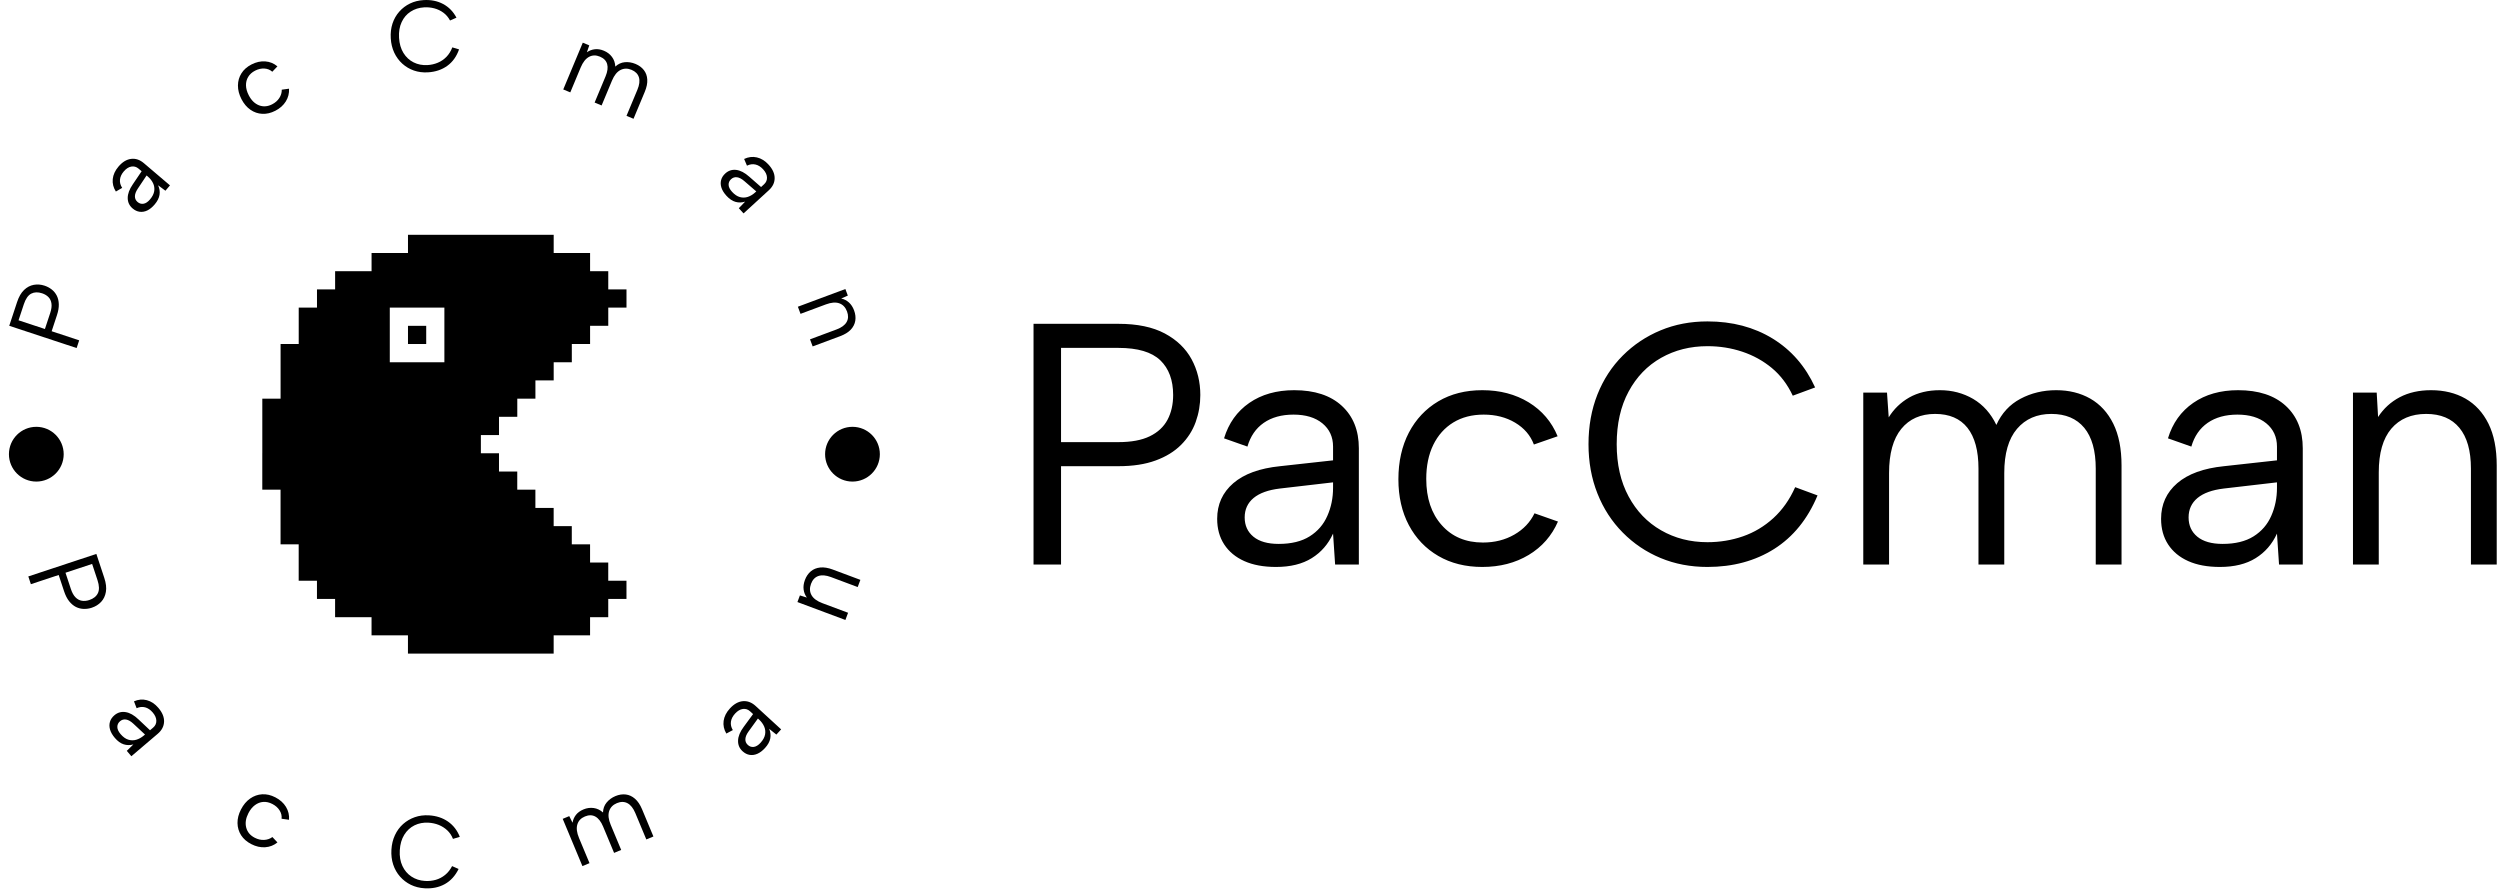 <svg xmlns="http://www.w3.org/2000/svg" version="1.1" xmlns:xlink="http://www.w3.org/1999/xlink" xmlns:svgjs="http://svgjs.dev/svgjs" width="1500" height="534" viewBox="0 0 1500 534"><g transform="matrix(1,0,0,1,-0.909,-0.491)"><svg viewBox="0 0 396 141" data-background-color="#a9cef4" preserveAspectRatio="xMidYMid meet" height="534" width="1500" xmlns="http://www.w3.org/2000/svg" xmlns:xlink="http://www.w3.org/1999/xlink"><g id="tight-bounds" transform="matrix(1,0,0,1,0.24,0.13)"><svg viewBox="0 0 395.52 140.741" height="140.741" width="395.52"><g><svg viewBox="0 0 674.815 240.124" height="140.741" width="395.52"><g transform="matrix(1,0,0,1,279.295,86.877)"><svg viewBox="0 0 395.52 66.369" height="66.369" width="395.52"><g id="textblocktransform"><svg viewBox="0 0 395.52 66.369" height="66.369" width="395.52" id="textblock"><g><svg viewBox="0 0 395.52 66.369" height="66.369" width="395.52"><g transform="matrix(1,0,0,1,0,0)"><svg width="395.52" viewBox="4.25 -35.35 212.74 35.7" height="66.369" data-palette-color="#000000"><path d="M8.25-17.8L16.6-17.8Q19.4-17.8 21.15-18.65 22.9-19.5 23.73-21.05 24.55-22.6 24.55-24.65L24.55-24.65Q24.55-27.9 22.68-29.7 20.8-31.5 16.6-31.5L16.6-31.5 8.25-31.5 8.25-17.8ZM28.5-24.65L28.5-24.65Q28.5-22.6 27.83-20.73 27.15-18.85 25.7-17.4 24.25-15.95 22-15.13 19.75-14.3 16.6-14.3L16.6-14.3 8.25-14.3 8.25 0 4.25 0 4.25-35 16.6-35Q20.7-35 23.33-33.6 25.95-32.2 27.23-29.85 28.5-27.5 28.5-24.65ZM51.55 0L48.1 0 47.8-4.5Q46.75-2.2 44.7-0.93 42.65 0.35 39.5 0.35L39.5 0.35Q36.8 0.35 34.9-0.5 33-1.35 31.97-2.93 30.95-4.5 30.95-6.65L30.95-6.65Q30.95-9.8 33.3-11.83 35.65-13.85 40.1-14.3L40.1-14.3 47.8-15.15 47.8-17.15Q47.8-19.25 46.25-20.53 44.7-21.8 42.05-21.8L42.05-21.8Q39.45-21.8 37.72-20.6 36-19.4 35.35-17.15L35.35-17.15 31.95-18.35Q32.95-21.65 35.62-23.5 38.3-25.35 42.15-25.35L42.15-25.35Q46.6-25.35 49.07-23.08 51.55-20.8 51.55-16.9L51.55-16.9 51.55 0ZM47.8-11.15L47.8-11.95 40.05-11.05Q37.55-10.75 36.25-9.68 34.95-8.6 34.95-6.85L34.95-6.85Q34.95-5.1 36.22-4.05 37.5-3 39.9-3L39.9-3Q42.65-3 44.4-4.1 46.15-5.2 46.97-7.08 47.8-8.95 47.8-11.15L47.8-11.15ZM69.5 0.35L69.5 0.35Q65.84 0.35 63.1-1.25 60.35-2.85 58.82-5.73 57.3-8.6 57.3-12.4L57.3-12.4Q57.3-16.25 58.82-19.18 60.35-22.1 63.1-23.73 65.84-25.35 69.5-25.35L69.5-25.35Q73.34-25.35 76.25-23.58 79.15-21.8 80.45-18.65L80.45-18.65 77-17.45Q76.25-19.45 74.27-20.63 72.3-21.8 69.7-21.8L69.7-21.8Q67.15-21.8 65.27-20.65 63.4-19.5 62.37-17.4 61.35-15.3 61.35-12.45L61.35-12.45Q61.35-8.25 63.6-5.73 65.84-3.2 69.59-3.2L69.59-3.2Q72.15-3.2 74.15-4.35 76.15-5.5 77.09-7.45L77.09-7.45 80.5-6.25Q79.15-3.15 76.25-1.4 73.34 0.35 69.5 0.35ZM84.94-17.5L84.94-17.5Q84.94-21.45 86.24-24.73 87.54-28 89.92-30.38 92.29-32.75 95.42-34.05 98.54-35.35 102.24-35.35L102.24-35.35Q107.64-35.35 111.72-32.85 115.79-30.35 117.89-25.75L117.89-25.75 114.64-24.55Q113.49-27 111.59-28.58 109.69-30.15 107.29-30.95 104.89-31.75 102.24-31.75L102.24-31.75Q98.49-31.75 95.49-30.05 92.49-28.35 90.77-25.15 89.04-21.95 89.04-17.5L89.04-17.5Q89.04-13.1 90.77-9.9 92.49-6.7 95.49-4.98 98.49-3.25 102.24-3.25L102.24-3.25Q104.94-3.25 107.39-4.1 109.84-4.95 111.82-6.75 113.79-8.55 114.99-11.25L114.99-11.25 118.24-10.05Q116.09-4.9 111.94-2.27 107.79 0.35 102.24 0.35L102.24 0.35Q98.54 0.35 95.42-0.95 92.29-2.25 89.92-4.65 87.54-7.05 86.24-10.33 84.94-13.6 84.94-17.5ZM124.89 0L124.89-25 128.34-25 128.59-21.4Q129.69-23.2 131.56-24.28 133.44-25.35 136.04-25.35L136.04-25.35Q138.69-25.35 140.87-24.08 143.04-22.8 144.24-20.3L144.24-20.3Q145.39-22.85 147.74-24.1 150.09-25.35 152.94-25.35L152.94-25.35Q155.74-25.35 157.89-24.13 160.04-22.9 161.24-20.48 162.44-18.05 162.44-14.4L162.44-14.4 162.44 0 158.69 0 158.69-13.95Q158.69-17.85 157.02-19.88 155.34-21.9 152.24-21.9L152.24-21.9Q149.09-21.9 147.24-19.73 145.39-17.55 145.39-13.3L145.39-13.3 145.39 0 141.64 0 141.64-13.95Q141.64-17.85 140.04-19.88 138.44-21.9 135.34-21.9L135.34-21.9Q132.19-21.9 130.42-19.73 128.64-17.55 128.64-13.3L128.64-13.3 128.64 0 124.89 0ZM188.79 0L185.34 0 185.04-4.5Q183.99-2.2 181.94-0.93 179.89 0.35 176.74 0.35L176.74 0.35Q174.04 0.35 172.14-0.5 170.24-1.35 169.21-2.93 168.19-4.5 168.19-6.65L168.19-6.65Q168.19-9.8 170.54-11.83 172.89-13.85 177.34-14.3L177.34-14.3 185.04-15.15 185.04-17.15Q185.04-19.25 183.49-20.53 181.94-21.8 179.29-21.8L179.29-21.8Q176.69-21.8 174.96-20.6 173.24-19.4 172.59-17.15L172.59-17.15 169.19-18.35Q170.19-21.65 172.86-23.5 175.54-25.35 179.39-25.35L179.39-25.35Q183.84-25.35 186.31-23.08 188.79-20.8 188.79-16.9L188.79-16.9 188.79 0ZM185.04-11.15L185.04-11.95 177.29-11.05Q174.79-10.75 173.49-9.68 172.19-8.6 172.19-6.85L172.19-6.85Q172.19-5.1 173.46-4.05 174.74-3 177.14-3L177.14-3Q179.89-3 181.64-4.1 183.39-5.2 184.21-7.08 185.04-8.95 185.04-11.15L185.04-11.15ZM196.09 0L196.09-25 199.54-25 199.74-21.45Q200.94-23.3 202.89-24.33 204.84-25.35 207.44-25.35L207.44-25.35Q210.29-25.35 212.44-24.13 214.59-22.9 215.79-20.48 216.99-18.05 216.99-14.4L216.99-14.4 216.99 0 213.24 0 213.24-13.95Q213.24-17.85 211.56-19.88 209.89-21.9 206.74-21.9L206.74-21.9Q203.49-21.9 201.66-19.75 199.84-17.6 199.84-13.4L199.84-13.4 199.84 0 196.09 0Z" opacity="1" transform="matrix(1,0,0,1,0,0)" fill="#000000" class="wordmark-text-0" data-fill-palette-color="primary" id="text-0"></path></svg></g></svg></g></svg></g></svg></g><g><svg viewBox="0 0 240.124 240.124" height="240.124" width="240.124"><g><svg viewBox="0 0 240.124 240.124" height="240.124" width="240.124"><g transform="matrix(1,0,0,1,70.84,63.464)"><svg viewBox="0 0 98.444 113.196" height="113.196" width="98.444"><g><svg xmlns="http://www.w3.org/2000/svg" xmlns:xlink="http://www.w3.org/1999/xlink" version="1.1" x="0" y="0" viewBox="11.533 5.77 76.933 88.461" enable-background="new 0 0 100 100" xml:space="preserve" height="113.196" width="98.444" class="icon-dxe-0" data-fill-palette-color="accent" id="dxe-0"><g fill="#000000" data-fill-palette-color="accent"><path d="M61.537 48.08V44.22H65.398V40.39H69.228V36.53H73.087V32.69H76.917V28.84H80.776V25H84.616V21.15H88.466V17.31H84.616V13.46H80.776V9.62H73.087V5.77H42.308V9.62H34.616V13.46H26.917V17.31H23.087V21.15H19.228V28.84H15.398V40.39H11.537V51.92H11.533V59.61H15.392V71.159H19.222V78.85H23.081V82.691H26.911V86.541H34.612V90.381H42.302V94.231H73.081V90.381H80.772V86.541H84.612V82.691H88.462V78.85H84.612V75H80.772V71.159H76.911V67.309H73.081V63.469H69.222V59.61H65.392V55.78H61.533V51.92H57.707V48.08zM49.998 25V32.69H38.466V21.15H49.998z" fill="#000000" data-fill-palette-color="accent"></path><rect x="42.309" y="25" width="3.85" height="3.84" fill="#000000" data-fill-palette-color="accent"></rect></g></svg></g></svg></g><g id="text-0"><path d="M12.084 88.931l1.435-4.342c0.322-0.974 0.434-1.813 0.337-2.518-0.09-0.703-0.357-1.285-0.801-1.747-0.443-0.462-1.022-0.811-1.736-1.047v0c-1.125-0.372-2.107-0.338-2.946 0.099-0.841 0.444-1.502 1.397-1.985 2.857v0l-1.434 4.343zM11.998 77.219v0c0.714 0.236 1.355 0.577 1.923 1.024 0.574 0.449 1.031 1.007 1.372 1.673 0.339 0.673 0.521 1.448 0.546 2.326 0.028 0.872-0.139 1.854-0.5 2.948v0l-1.434 4.343 7.443 2.458-0.689 2.086-18.215-6.016 2.123-6.429c0.47-1.422 1.098-2.508 1.886-3.258 0.787-0.75 1.662-1.211 2.624-1.384 0.962-0.173 1.936-0.097 2.921 0.229z" fill="#000000" data-fill-palette-color="accent"></path><path d="M45.887 50.106l-1.23 1.445-1.982-1.476c0.389 0.838 0.519 1.691 0.39 2.561-0.133 0.875-0.572 1.751-1.318 2.628v0c-0.639 0.75-1.299 1.29-1.981 1.619-0.691 0.33-1.378 0.449-2.061 0.357-0.678-0.087-1.316-0.385-1.914-0.894v0c-0.877-0.746-1.319-1.686-1.325-2.819-0.006-1.133 0.454-2.372 1.38-3.717v0l2.38-3.521-0.829-0.706c-0.588-0.5-1.243-0.686-1.965-0.557-0.722 0.129-1.397 0.564-2.027 1.304v0c-0.613 0.72-0.957 1.463-1.032 2.229-0.075 0.766 0.124 1.508 0.597 2.226v0l-1.705 0.988c-0.68-1.06-0.962-2.182-0.845-3.368 0.118-1.176 0.634-2.301 1.548-3.376v0c1.053-1.237 2.189-1.931 3.41-2.081 1.215-0.155 2.366 0.23 3.451 1.153v0zM39.899 47.712l-0.335-0.284-2.376 3.563c-0.51 0.764-0.769 1.453-0.776 2.067-0.007 0.615 0.233 1.129 0.719 1.543v0c0.487 0.414 1.028 0.569 1.625 0.465 0.587-0.104 1.165-0.491 1.734-1.16v0c0.651-0.766 1.032-1.521 1.142-2.267 0.11-0.746 0.003-1.457-0.321-2.135-0.328-0.673-0.799-1.27-1.412-1.792z" fill="#000000" data-fill-palette-color="accent"></path><path d="M74.354 29.944v0c-1.184 0.609-2.357 0.883-3.519 0.822-1.159-0.055-2.227-0.423-3.205-1.103-0.978-0.68-1.786-1.638-2.422-2.876v0c-0.642-1.249-0.958-2.475-0.948-3.678 0.007-1.209 0.322-2.307 0.945-3.293 0.623-0.987 1.527-1.784 2.711-2.394v0c1.249-0.642 2.492-0.918 3.729-0.828 1.237 0.09 2.331 0.538 3.284 1.343v0l-1.386 1.454c-0.578-0.526-1.284-0.815-2.118-0.865-0.837-0.056-1.679 0.134-2.526 0.569v0c-0.829 0.426-1.451 0.986-1.865 1.678-0.418 0.687-0.618 1.456-0.6 2.307 0.019 0.851 0.267 1.742 0.745 2.671v0c0.7 1.362 1.626 2.267 2.777 2.716 1.154 0.44 2.338 0.347 3.552-0.277v0c0.829-0.426 1.473-0.993 1.933-1.701 0.459-0.708 0.68-1.458 0.662-2.25v0l1.962-0.267c0.073 1.235-0.214 2.378-0.863 3.43-0.649 1.052-1.598 1.9-2.848 2.542z" fill="#000000" data-fill-palette-color="accent"></path><path d="M105.564 10.344v0c-0.084-1.442 0.075-2.775 0.477-3.999 0.409-1.224 1.02-2.294 1.833-3.208 0.813-0.921 1.778-1.651 2.893-2.19 1.109-0.538 2.341-0.847 3.697-0.926v0c1.967-0.115 3.722 0.24 5.264 1.063 1.535 0.824 2.734 2.054 3.596 3.692v0l-1.736 0.761c-0.471-0.873-1.069-1.575-1.793-2.106-0.732-0.537-1.541-0.927-2.429-1.169-0.894-0.241-1.823-0.334-2.787-0.277v0c-1.369 0.08-2.584 0.464-3.644 1.153-1.061 0.682-1.869 1.626-2.425 2.832-0.563 1.2-0.798 2.614-0.703 4.243v0c0.093 1.602 0.49 2.969 1.19 4.101 0.693 1.127 1.606 1.974 2.739 2.541 1.133 0.567 2.385 0.811 3.754 0.732v0c0.984-0.057 1.912-0.268 2.784-0.633 0.879-0.365 1.658-0.894 2.338-1.587 0.679-0.7 1.21-1.554 1.591-2.564v0l1.822 0.544c-0.674 1.927-1.741 3.413-3.201 4.458-1.459 1.045-3.199 1.627-5.22 1.746v0c-1.356 0.079-2.616-0.084-3.779-0.49-1.171-0.405-2.214-1.021-3.129-1.848-0.915-0.827-1.647-1.824-2.196-2.993-0.541-1.162-0.853-2.454-0.936-3.876z" fill="#000000" data-fill-palette-color="accent"></path><path d="M152.19 24.176l5.279-12.643 1.751 0.731-0.638 1.866c0.626-0.446 1.331-0.717 2.115-0.816 0.784-0.098 1.612 0.035 2.485 0.399v0c0.897 0.375 1.621 0.929 2.172 1.665 0.551 0.735 0.854 1.608 0.908 2.619v0c0.746-0.698 1.604-1.094 2.574-1.187 0.967-0.087 1.933 0.071 2.897 0.474v0c0.946 0.395 1.696 0.95 2.249 1.664 0.553 0.714 0.859 1.563 0.916 2.547 0.064 0.986-0.161 2.097-0.677 3.332v0l-3.04 7.28-1.898-0.793 2.948-7.058c0.549-1.315 0.686-2.43 0.412-3.345-0.28-0.918-0.946-1.596-1.997-2.035v0c-1.057-0.441-2.051-0.427-2.982 0.042-0.934 0.476-1.701 1.429-2.299 2.86v0l-2.809 6.727-1.889-0.789 2.948-7.058c0.549-1.315 0.696-2.426 0.439-3.334-0.256-0.908-0.906-1.58-1.95-2.016v0c-1.063-0.444-2.045-0.425-2.946 0.058-0.91 0.486-1.664 1.444-2.261 2.876v0l-2.809 6.727z" fill="#000000" data-fill-palette-color="accent"></path><path d="M200.923 57.681l-1.281-1.399 1.711-1.784c-0.879 0.282-1.743 0.305-2.59 0.07-0.852-0.24-1.667-0.785-2.445-1.634v0c-0.665-0.727-1.119-1.449-1.361-2.166-0.241-0.727-0.274-1.423-0.099-2.089 0.17-0.662 0.545-1.258 1.125-1.789v0c0.849-0.778 1.836-1.1 2.961-0.965 1.125 0.134 2.297 0.744 3.517 1.829v0l3.2 2.798 0.802-0.735c0.569-0.522 0.835-1.148 0.797-1.881-0.039-0.732-0.386-1.456-1.043-2.173v0c-0.639-0.697-1.333-1.13-2.084-1.3-0.751-0.17-1.512-0.064-2.283 0.317v0l-0.769-1.815c1.136-0.544 2.285-0.684 3.447-0.421 1.152 0.263 2.205 0.914 3.158 1.955v0c1.097 1.198 1.645 2.412 1.643 3.641 0.003 1.225-0.521 2.319-1.572 3.282v0zM204.041 52.036l0.324-0.297-3.242-2.8c-0.695-0.601-1.346-0.943-1.955-1.026-0.609-0.083-1.149 0.091-1.62 0.523v0c-0.471 0.432-0.692 0.95-0.662 1.554 0.03 0.595 0.342 1.217 0.936 1.865v0c0.679 0.741 1.382 1.213 2.107 1.414 0.726 0.202 1.446 0.184 2.158-0.054 0.708-0.242 1.359-0.635 1.954-1.179z" fill="#000000" data-fill-palette-color="accent"></path><path d="M215.607 82.906l12.839-4.784 0.662 1.778-1.786 0.783c0.79 0.175 1.484 0.531 2.082 1.068 0.598 0.537 1.062 1.249 1.392 2.135v0c0.365 0.979 0.476 1.915 0.332 2.806-0.144 0.892-0.554 1.698-1.23 2.42-0.679 0.715-1.645 1.306-2.899 1.772v0l-7.393 2.755-0.714-1.919 7.168-2.67c1.335-0.497 2.242-1.162 2.72-1.994 0.479-0.832 0.517-1.788 0.115-2.867v0c-0.416-1.117-1.108-1.85-2.077-2.199-0.969-0.35-2.173-0.256-3.615 0.281v0l-6.878 2.562z" fill="#000000" data-fill-palette-color="accent"></path><path d="M17.646 154.809l1.453 4.389c0.324 0.98 0.736 1.727 1.236 2.242 0.5 0.515 1.07 0.828 1.71 0.938 0.64 0.111 1.317 0.048 2.031-0.188v0c1.138-0.376 1.914-0.998 2.328-1.865 0.414-0.866 0.378-2.036-0.109-3.508v0l-1.453-4.39zM24.763 164.266v0c-0.714 0.236-1.44 0.343-2.177 0.321-0.735-0.016-1.442-0.193-2.121-0.529-0.675-0.345-1.289-0.864-1.84-1.558-0.544-0.69-0.999-1.587-1.365-2.693v0l-1.453-4.39-7.518 2.488-0.693-2.095 18.392-6.086 2.146 6.484c0.475 1.435 0.618 2.695 0.431 3.781-0.183 1.077-0.612 1.977-1.285 2.697-0.679 0.723-1.518 1.249-2.517 1.58z" fill="#000000" data-fill-palette-color="accent"></path><path d="M35.45 204.409l-1.236-1.452 1.784-1.741c-0.894 0.254-1.767 0.245-2.619-0.027-0.842-0.271-1.641-0.85-2.397-1.737v0c-0.643-0.755-1.074-1.503-1.293-2.243-0.215-0.735-0.225-1.435-0.029-2.1 0.195-0.664 0.597-1.255 1.205-1.773v0c0.882-0.751 1.89-1.036 3.023-0.855 1.134 0.172 2.295 0.827 3.483 1.967v0l3.121 2.943 0.844-0.719c0.588-0.501 0.877-1.122 0.866-1.864-0.016-0.738-0.339-1.477-0.97-2.217v0c-0.626-0.735-1.311-1.201-2.055-1.398-0.754-0.198-1.523-0.12-2.307 0.232v0l-0.714-1.857c1.165-0.511 2.328-0.613 3.488-0.307 1.16 0.315 2.2 1.013 3.119 2.093v0c1.066 1.252 1.575 2.497 1.527 3.735-0.048 1.238-0.619 2.323-1.714 3.256v0zM38.804 198.827l0.334-0.284-3.156-2.939c-0.681-0.636-1.329-1.007-1.944-1.113-0.61-0.11-1.161 0.044-1.652 0.462v0c-0.492 0.419-0.734 0.935-0.727 1.55 0.008 0.605 0.299 1.245 0.873 1.919v0c0.66 0.776 1.354 1.278 2.082 1.506 0.728 0.229 1.455 0.235 2.18 0.02 0.721-0.221 1.391-0.594 2.01-1.121z" fill="#000000" data-fill-palette-color="accent"></path><path d="M67.862 228.161v0c-1.202-0.618-2.118-1.42-2.75-2.403-0.629-0.99-0.952-2.085-0.971-3.285-0.016-1.206 0.296-2.431 0.936-3.674v0c0.652-1.267 1.476-2.25 2.473-2.95 0.997-0.7 2.082-1.085 3.256-1.155 1.174-0.07 2.362 0.205 3.563 0.824v0c1.261 0.649 2.218 1.509 2.873 2.579 0.651 1.077 0.925 2.239 0.822 3.489v0l-2.011-0.283c0.095-0.782-0.083-1.533-0.537-2.253-0.447-0.717-1.097-1.295-1.949-1.733v0c-0.841-0.433-1.662-0.619-2.463-0.56-0.811 0.062-1.563 0.352-2.257 0.871-0.691 0.513-1.277 1.237-1.758 2.173v0c-0.71 1.379-0.908 2.674-0.595 3.883 0.307 1.206 1.077 2.127 2.308 2.76v0c0.841 0.433 1.684 0.627 2.53 0.583 0.852-0.041 1.599-0.3 2.242-0.777v0l1.363 1.454c-0.959 0.787-2.063 1.222-3.311 1.305-1.249 0.084-2.503-0.199-3.764-0.848z" fill="#000000" data-fill-palette-color="accent"></path><path d="M105.744 229.679v0c0.086-1.455 0.403-2.771 0.952-3.945 0.55-1.181 1.289-2.185 2.219-3.01 0.929-0.819 1.982-1.434 3.159-1.844 1.178-0.411 2.448-0.576 3.811-0.496v0c1.987 0.117 3.705 0.679 5.152 1.684 1.448 1.012 2.51 2.389 3.188 4.129v0l-1.843 0.552c-0.365-0.929-0.883-1.703-1.554-2.322-0.664-0.619-1.429-1.105-2.295-1.456-0.867-0.345-1.788-0.546-2.765-0.603v0c-1.382-0.082-2.644 0.158-3.784 0.717-1.14 0.566-2.064 1.419-2.771 2.557-0.707 1.139-1.109 2.529-1.206 4.171v0c-0.096 1.622 0.141 3.039 0.709 4.253 0.568 1.221 1.385 2.179 2.452 2.875 1.066 0.703 2.29 1.095 3.671 1.177v0c0.997 0.059 1.956-0.041 2.879-0.3 0.916-0.259 1.759-0.7 2.529-1.322 0.764-0.622 1.397-1.418 1.901-2.388v0l1.755 0.773c-0.903 1.847-2.147 3.211-3.732 4.092-1.585 0.874-3.401 1.25-5.449 1.129v0c-1.362-0.08-2.604-0.394-3.725-0.94-1.122-0.546-2.095-1.287-2.92-2.223-0.825-0.936-1.442-2.019-1.849-3.25-0.407-1.238-0.568-2.574-0.484-4.01z" fill="#000000" data-fill-palette-color="accent"></path><path d="M157.371 234.106l-5.328-12.774 1.769-0.738 0.889 1.793c0.118-0.771 0.42-1.474 0.905-2.109 0.488-0.629 1.174-1.128 2.059-1.497v0c0.903-0.377 1.818-0.502 2.743-0.376 0.917 0.123 1.759 0.525 2.527 1.207v0c0.029-1.037 0.355-1.933 0.977-2.69 0.622-0.757 1.418-1.338 2.389-1.744v0c0.952-0.397 1.884-0.541 2.796-0.43 0.905 0.113 1.733 0.496 2.481 1.15 0.758 0.658 1.395 1.607 1.914 2.849v0l3.067 7.354-1.917 0.8-2.971-7.124c-0.554-1.327-1.261-2.219-2.122-2.675-0.858-0.45-1.816-0.454-2.873-0.013v0c-1.069 0.446-1.765 1.173-2.088 2.18-0.319 0.999-0.176 2.223 0.429 3.673v0l2.833 6.792-1.917 0.8-2.972-7.124c-0.554-1.327-1.249-2.224-2.085-2.69-0.834-0.46-1.776-0.471-2.827-0.033v0c-1.075 0.449-1.759 1.17-2.051 2.165-0.301 0.991-0.149 2.212 0.457 3.662v0l2.833 6.792z" fill="#000000" data-fill-palette-color="accent"></path><path d="M211.085 197.149l-1.289 1.406-1.947-1.555c0.362 0.856 0.461 1.723 0.297 2.602-0.165 0.869-0.641 1.734-1.429 2.592v0c-0.67 0.731-1.359 1.251-2.066 1.56-0.703 0.304-1.396 0.4-2.08 0.288-0.683-0.112-1.319-0.437-1.908-0.977v0c-0.854-0.783-1.261-1.748-1.221-2.894 0.03-1.146 0.538-2.379 1.521-3.699v0l2.536-3.46-0.817-0.749c-0.569-0.522-1.222-0.732-1.957-0.629-0.73 0.107-1.424 0.519-2.081 1.235v0c-0.652 0.712-1.03 1.449-1.134 2.212-0.103 0.773 0.069 1.526 0.515 2.26v0l-1.754 0.939c-0.651-1.093-0.896-2.235-0.736-3.424 0.17-1.19 0.734-2.308 1.693-3.353v0c1.111-1.212 2.284-1.871 3.518-1.977 1.235-0.105 2.382 0.328 3.442 1.3v0zM205.133 194.51l-0.324-0.297-2.527 3.495c-0.547 0.754-0.835 1.443-0.865 2.066-0.034 0.619 0.186 1.146 0.663 1.583v0c0.476 0.436 1.018 0.613 1.627 0.53 0.6-0.083 1.198-0.45 1.797-1.103v0c0.688-0.751 1.101-1.501 1.238-2.252 0.137-0.75 0.054-1.472-0.249-2.166-0.308-0.689-0.761-1.307-1.36-1.856z" fill="#000000" data-fill-palette-color="accent"></path><path d="M228.452 167.577l-12.965-4.844 0.671-1.796 1.881 0.585c-0.482-0.649-0.775-1.377-0.879-2.183-0.104-0.806 0.013-1.662 0.351-2.566v0c0.366-0.979 0.901-1.764 1.605-2.353 0.701-0.584 1.547-0.925 2.536-1.025 0.998-0.103 2.127 0.081 3.387 0.551v0l7.464 2.79-0.727 1.945-7.231-2.702c-1.347-0.503-2.481-0.597-3.402-0.28-0.915 0.319-1.575 1.021-1.981 2.106v0c-0.419 1.123-0.377 2.14 0.127 3.054 0.507 0.907 1.487 1.632 2.94 2.176v0l6.95 2.597z" fill="#000000" data-fill-palette-color="accent"></path><path d="M2.358 122.769c0-4.087 3.313-7.4 7.4-7.401 4.087 0 7.4 3.313 7.401 7.401 0 4.087-3.313 7.4-7.401 7.4-4.087 0-7.4-3.313-7.4-7.4z" fill="#000000" data-fill-palette-color="accent"></path><path d="M222.965 122.769c0-4.087 3.313-7.4 7.401-7.401 4.087 0 7.4 3.313 7.4 7.401 0 4.087-3.313 7.4-7.4 7.4-4.087 0-7.4-3.313-7.401-7.4z" fill="#000000" data-fill-palette-color="accent"></path></g><g id="text-1"></g></svg></g></svg></g></svg></g><defs></defs></svg><rect width="395.52" height="140.741" fill="none" stroke="none" visibility="hidden"></rect></g></svg></g></svg>
